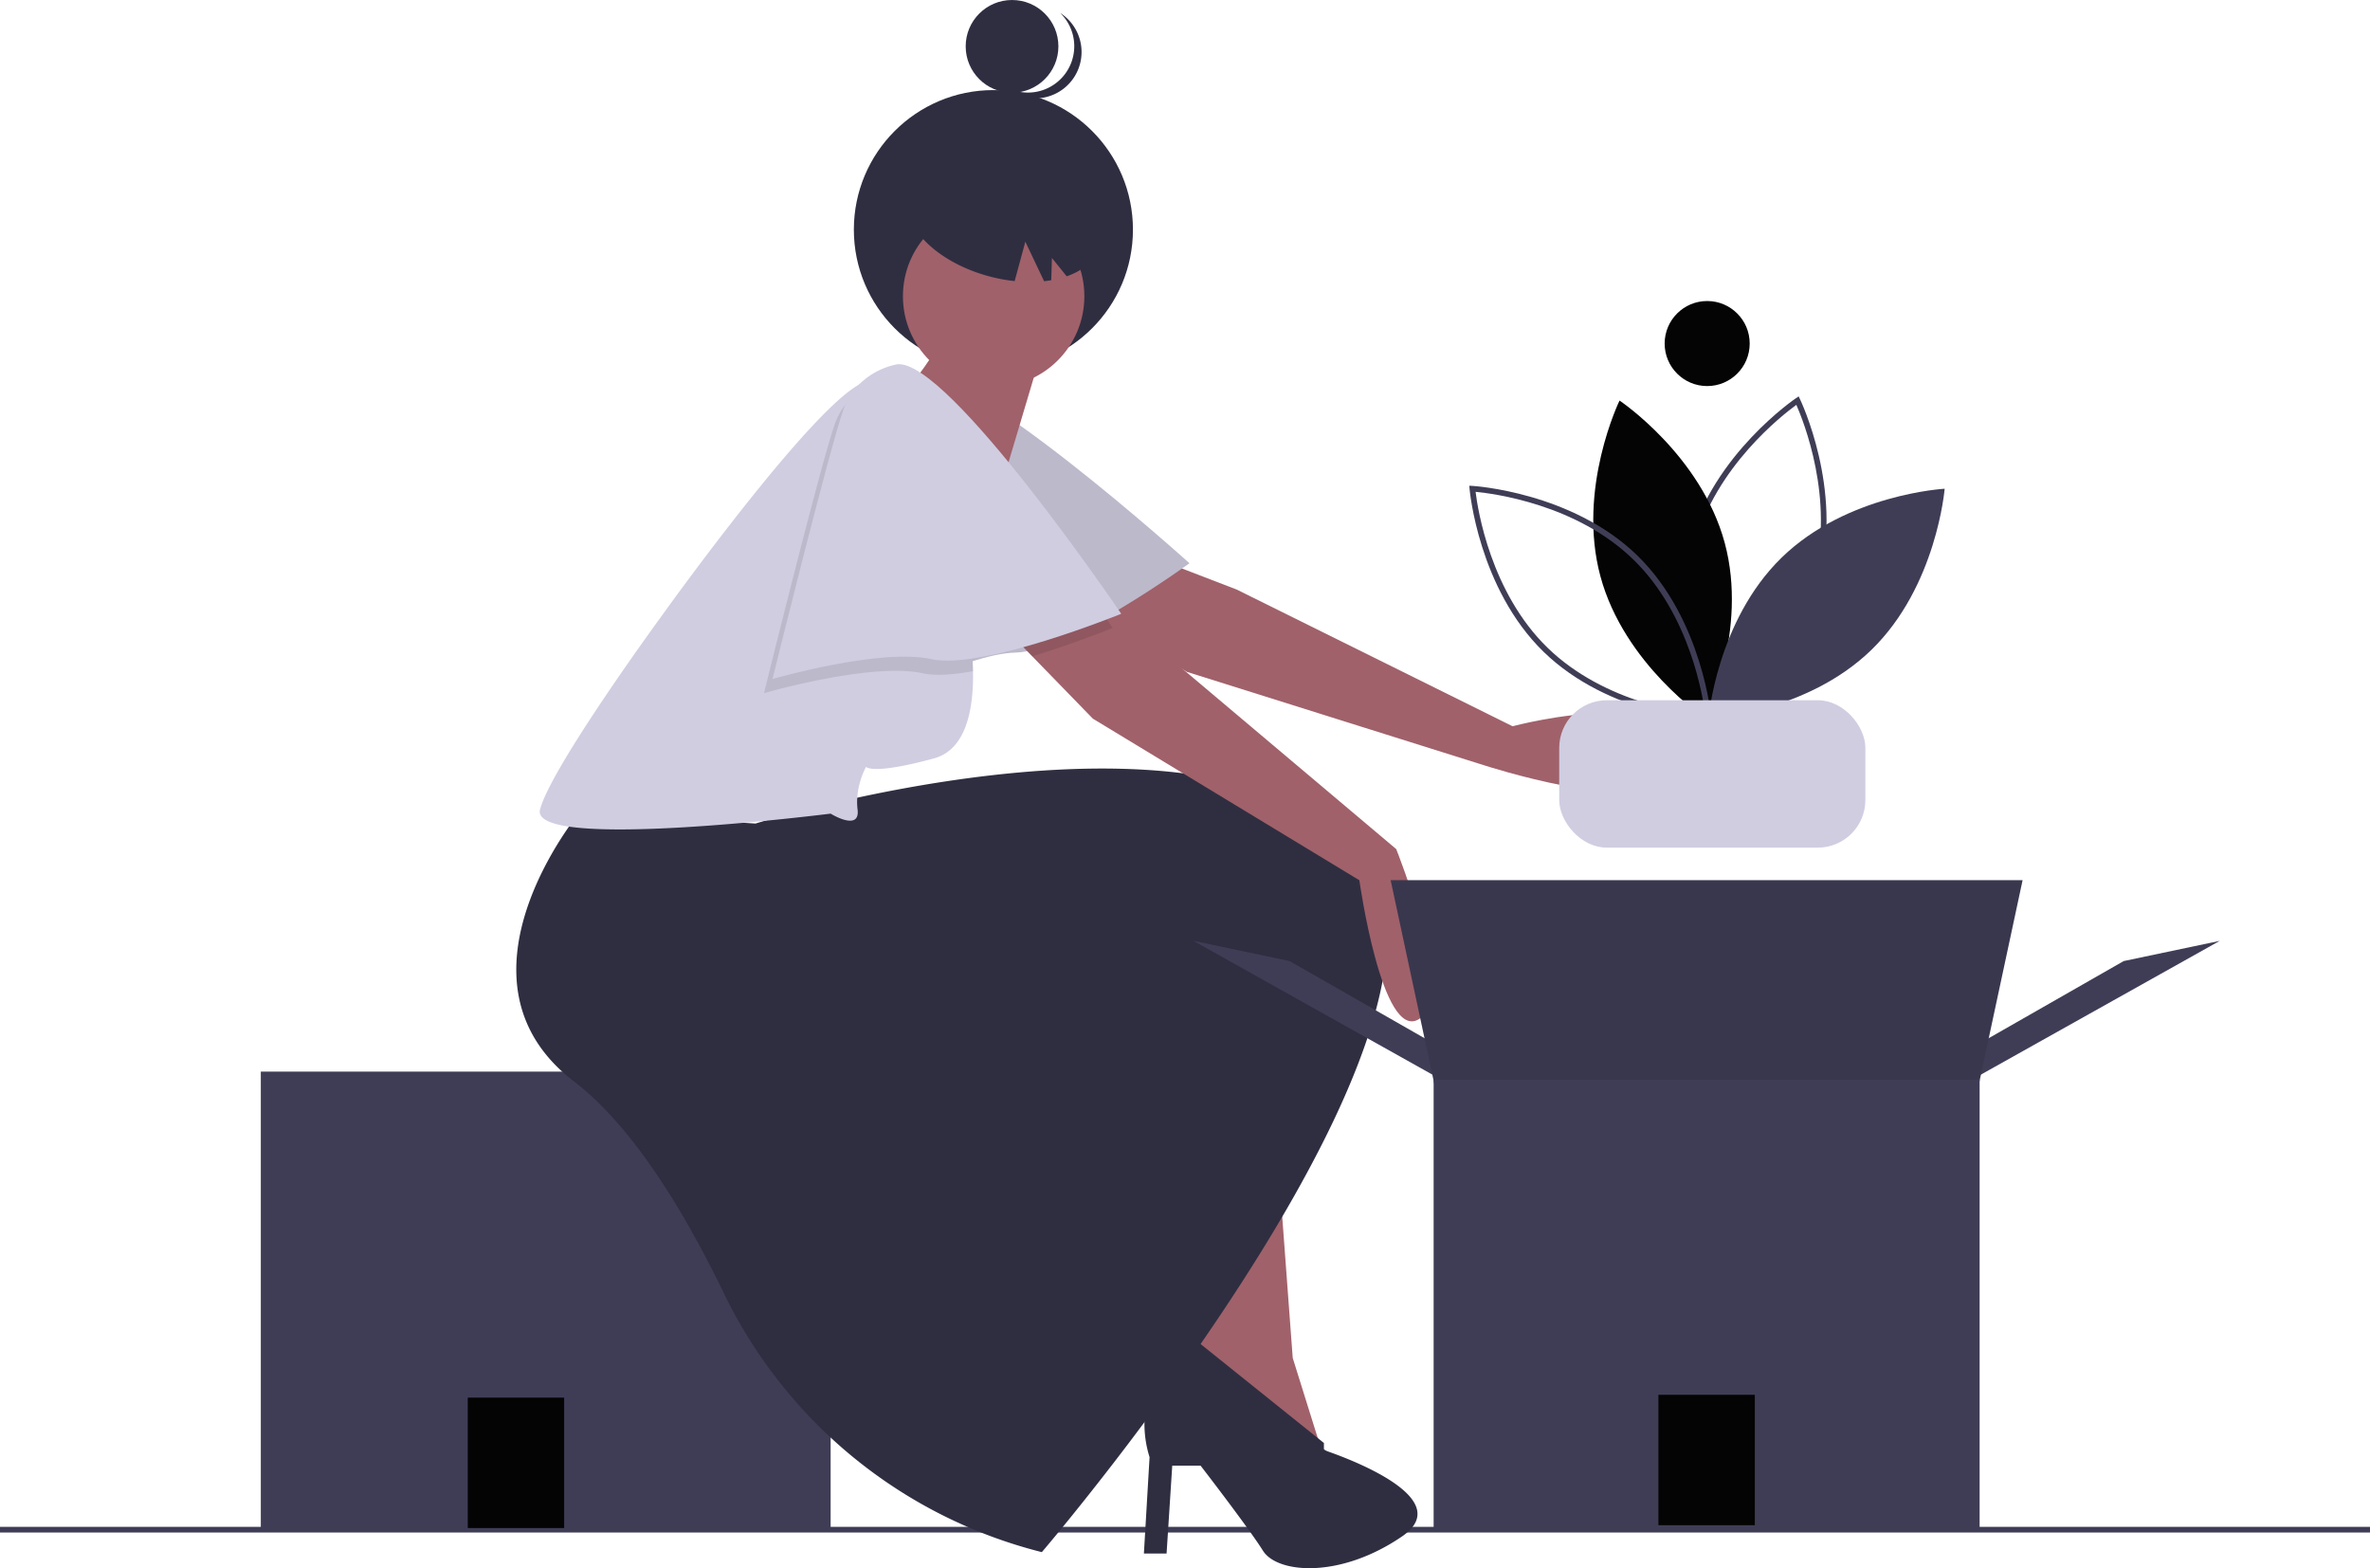 <svg id="efff930b-7031-4101-bb54-2d24ab2f7925" data-name="Layer 1" xmlns="http://www.w3.org/2000/svg" width="836" height="553.162" viewBox="0 0 836 553.162"><title>Moving</title><rect y="538.581" width="836" height="2" fill="#3f3d56"/><rect x="92" y="378" width="201" height="162" fill="#3f3d56"/><rect x="165" y="493" width="34" height="46" fill="#040404"/><path d="M767,447.419c-6.518,13.803-61.455-4.041-61.455-4.041L600.671,410.416,574.668,394.153l-16.566-10.361L592.112,371.329l1.012.39,25.138,9.669,97.288,48.209S784,411.419,767,447.419Z" transform="translate(-182 -173.419)" fill="#a0616a"/><path d="M503.876,305.456s-13.12,5.278-14.641,20.066-1.645,98.221-1.645,98.221,34.285-19.737,52.719-20.141,61.258-31.503,61.258-31.503S520.881,299.224,503.876,305.456Z" transform="translate(-182 -173.419)" fill="#d0cde1"/><path d="M503.876,305.456s-13.12,5.278-14.641,20.066-1.645,98.221-1.645,98.221,34.285-19.737,52.719-20.141,61.258-31.503,61.258-31.503S520.881,299.224,503.876,305.456Z" transform="translate(-182 -173.419)" opacity="0.1"/><path d="M785.31,428.391l-.502-1.031c-.153-.313-15.188-31.743-6.805-62.731,8.383-30.989,37.213-50.553,37.503-50.746l.953-.638.502,1.031c.153.313,15.188,31.743,6.805,62.731-8.383,30.989-37.212,50.553-37.502,50.746ZM815.651,316.228c-5.047,3.672-28.398,21.862-35.718,48.922-7.326,27.081,3.674,54.545,6.183,60.258,5.047-3.672,28.398-21.862,35.718-48.922h0C829.16,349.405,818.16,321.941,815.651,316.228Z" transform="translate(-182 -173.419)" fill="#3f3d56"/><path d="M746.545,376.747c8.382,30.986,37.093,50.176,37.093,50.176s15.121-31.047,6.738-62.033-37.093-50.176-37.093-50.176S738.163,345.761,746.545,376.747Z" transform="translate(-182 -173.419)" fill="#040404"/><path d="M785.762,427.958l-1.145-.062c-.349-.019-35.123-2.162-58.126-24.555-23.003-22.393-26.081-57.097-26.109-57.445l-.093-1.142,1.145.062c.349.019,35.123,2.162,58.126,24.555,23.003,22.394,26.081,57.097,26.109,57.445Zm-83.258-81.049c.754,6.195,5.296,35.445,25.383,54.998,20.087,19.555,49.447,23.308,55.661,23.895-.754-6.196-5.296-35.444-25.383-54.998h0C738.062,351.235,708.715,347.494,702.504,346.909Z" transform="translate(-182 -173.419)" fill="#3f3d56"/><path d="M810.482,370.087c-23.001,22.39-25.81,56.81-25.81,56.81s34.482-1.883,57.483-24.273,25.81-56.81,25.81-56.81S833.483,347.697,810.482,370.087Z" transform="translate(-182 -173.419)" fill="#3f3d56"/><circle cx="602.193" cy="121.182" r="15" fill="#040404"/><rect x="550" y="247" width="108" height="52" rx="16.811" fill="#d0cde1"/><circle cx="350.415" cy="81.001" r="49.224" fill="#2f2e41"/><path d="M650.716,685.51l-3.473-2.905.257,1.814S648.727,684.804,650.716,685.51Z" transform="translate(-182 -173.419)" fill="none"/><path d="M632.5,578.419l-28,2s-.86,52.534-4.5,66l48,38-10-32Z" transform="translate(-182 -173.419)" fill="#a0616a"/><path d="M650.716,685.51l0.0 0-0-0C648.727,684.804,649,684.419,649,684.419v-2l-48.923-39.263c-.476,1.76-.999,2.916-1.577,3.263-1.794,1.076-4.36,4.599-6.914,8.673A38.988,38.988,0,0,0,587.5,687.419v0l-2,34h8l2-31h10s17,22,22,30,27,10,49-5C695.09,702.744,661.559,689.356,650.716,685.51Z" transform="translate(-182 -173.419)" fill="#2f2e41"/><circle cx="350.5" cy="104.5" r="32" fill="#a0616a"/><path d="M550,295.419l-17,57-41-30s21-23,21-29S550,295.419,550,295.419Z" transform="translate(-182 -173.419)" fill="#a0616a"/><path d="M386.5,459.919s-49,59-2,95c20.681,15.841,38.845,45.816,52.703,74.42a171.005,171.005,0,0,0,112.297,91.58l0,0s167-195,110-250-211-7-211-7Z" transform="translate(-182 -173.419)" fill="#2f2e41"/><path d="M525.23,410.169c.22,13.17-2.3,27.63-13.73,30.75-22,6-24,3-24,3s-4,7-3,15-9.5,1.5-9.5,1.5-106.5,13.5-102.5-1.5,42-67,42-67,62-87,75-84c.44.1.89.22,1.36.35,13.24,3.86,35.71,20.89,37.64,27.65,2,7-6,51-6,51A126.264,126.264,0,0,1,525.23,410.169Z" transform="translate(-182 -173.419)" fill="#d0cde1"/><circle cx="356.99" cy="16.351" r="16.351" fill="#2f2e41"/><path d="M557.389,199.896a16.352,16.352,0,0,0-1.397-21.886q.685.441,1.339.957A16.351,16.351,0,1,1,536.99,204.573q-.652-.518-1.235-1.087A16.352,16.352,0,0,0,557.389,199.896Z" transform="translate(-182 -173.419)" fill="#2f2e41"/><path d="M541.412,231.531c18.609,5.056,31.304,17.955,28.354,28.811-1.32,4.857-5.558,8.472-11.495,10.542l-5.21-6.463-.237,7.842c-.824.14-1.661.266-2.523.357l-6.619-13.938-3.774,13.889a58.616,58.616,0,0,1-9.179-1.729c-18.609-5.056-31.304-17.955-28.354-28.811S522.802,226.475,541.412,231.531Z" transform="translate(-182 -173.419)" fill="#2f2e41"/><path d="M682.5,532.919c-13,8-21-49-21-49l-94-57-21.38-21.99-13.62-14.01,36-4,.89.62,22.11,15.38,83,70S695.5,524.919,682.5,532.919Z" transform="translate(-182 -173.419)" fill="#a0616a"/><path d="M522.5,386.919a126.264,126.264,0,0,1,2.73,23.25c-6.99,1.27-13.3,1.73-17.73.75-18-4-56,7-56,7s20-81,25-95a24.475,24.475,0,0,1,14.36-14.65c13.24,3.86,35.71,20.89,37.64,27.65C530.5,342.919,522.5,386.919,522.5,386.919Z" transform="translate(-182 -173.419)" opacity="0.1"/><path d="M574.5,394.919s-13.18,5.38-28.38,10.01l-13.62-14.01,36-4,.89.62C572.61,392.129,574.5,394.919,574.5,394.919Z" transform="translate(-182 -173.419)" opacity="0.1"/><path d="M498.5,301.919s-14,2-19,16-25,95-25,95,38-11,56-7,67-16,67-16S516.5,299.919,498.5,301.919Z" transform="translate(-182 -173.419)" fill="#d0cde1"/><polygon points="693.837 381.807 699.187 367.541 749.118 339.009 783 331.876 693.837 381.807" fill="#3f3d56"/><polygon points="510.163 381.807 504.813 367.541 454.882 339.009 421 331.876 510.163 381.807" fill="#3f3d56"/><polygon points="697.404 385.373 506.596 385.373 490.547 310.477 713.453 310.477 697.404 385.373" fill="#3f3d56"/><polygon points="697.404 385.373 506.596 385.373 490.547 310.477 713.453 310.477 697.404 385.373" opacity="0.1"/><rect x="505.704" y="380.915" width="192.591" height="158.108" fill="#3f3d56"/><rect x="585" y="492" width="34" height="46" fill="#040404"/></svg>